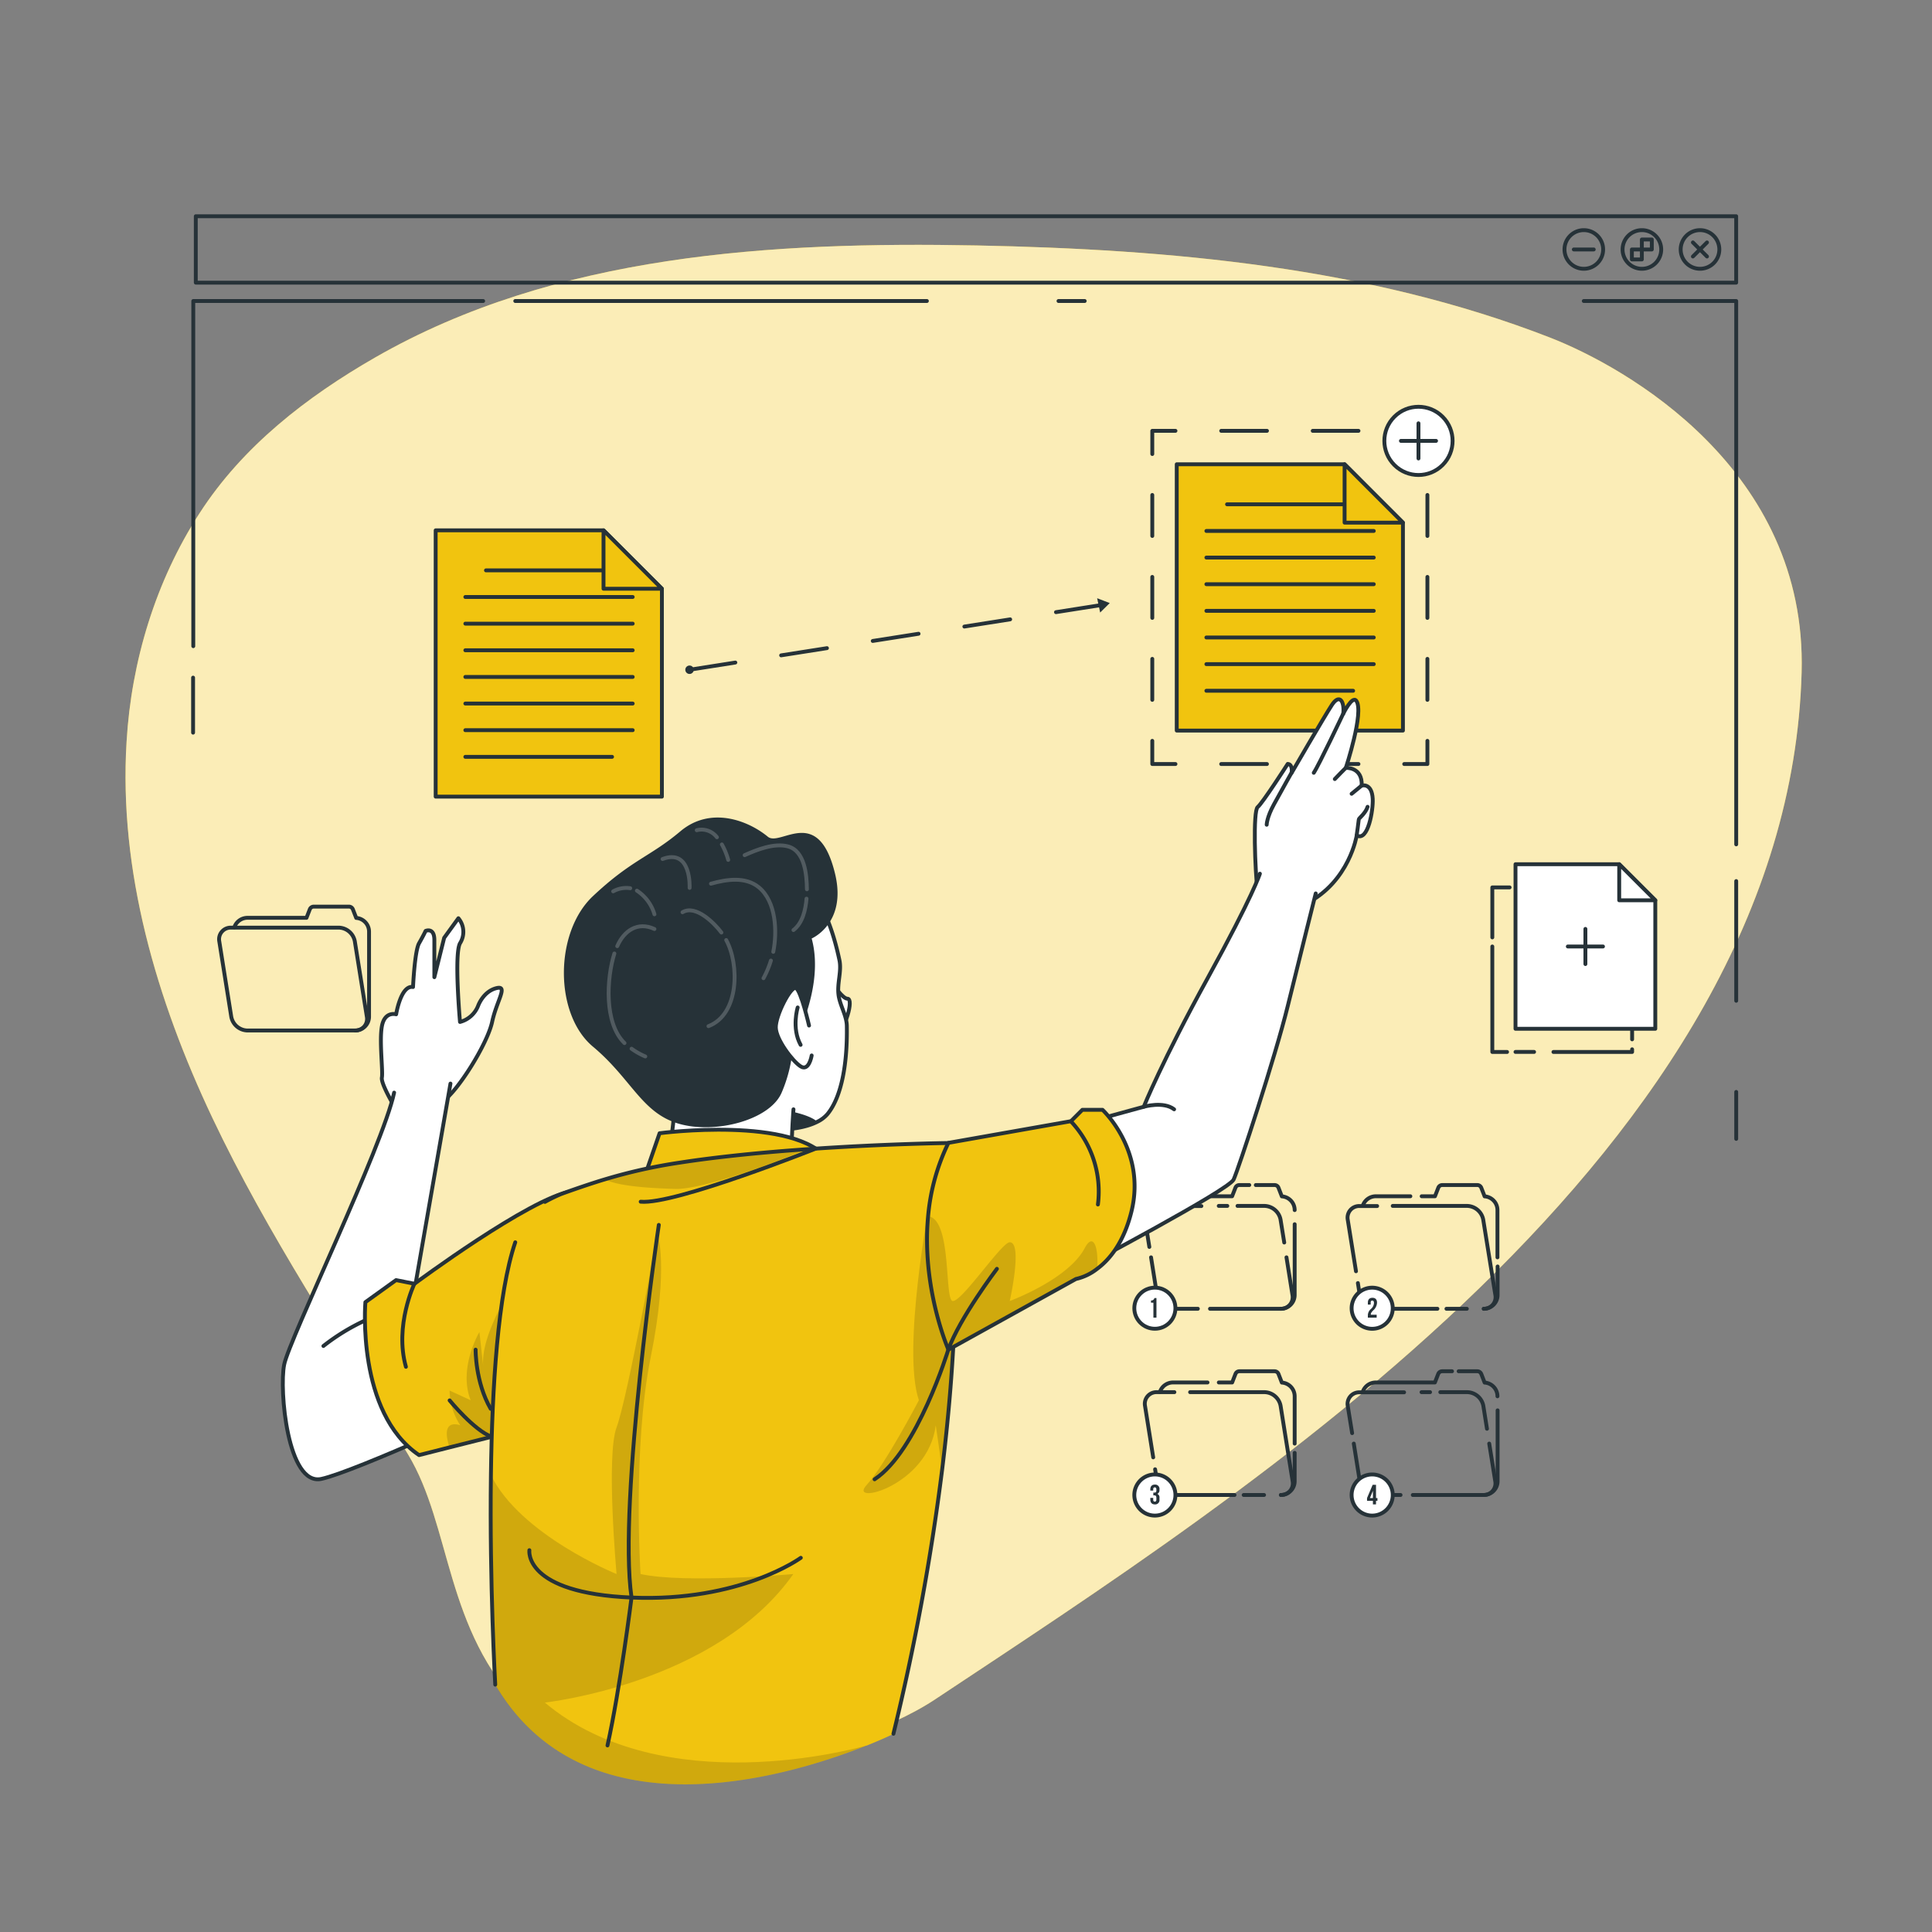 <svg xmlns="http://www.w3.org/2000/svg" xmlns:xlink="http://www.w3.org/1999/xlink" viewBox="0 0 500 500"><rect x="0" y="0" width="500" height="500" fill="#808080" stroke="none"/><defs><clipPath id="freepik--clip-path--inject-4"><path d="M147.81,308.33,146.51,349l-.58,18.15-29.59,7.43-7.89,2C92.16,365.58,94.56,337,94.56,337l7.94-5.71,4.76.95S137.2,310,147.81,308.33Z" style="fill:#F1C40F;stroke:#263238;stroke-linecap:round;stroke-linejoin:round"></path></clipPath><clipPath id="freepik--clip-path-2--inject-4"><path d="M292.81,313.58c-2,8.09-5.72,12.46-8.87,14.79a13.77,13.77,0,0,1-5.49,2.63l-33,18.29s-7-15.92-5.26-34.52a54.19,54.19,0,0,1,5.26-19l31.72-5.61,2.94-2.94h5.22S296.73,297.79,292.81,313.58Z" style="fill:#F1C40F;stroke:#263238;stroke-linecap:round;stroke-linejoin:round"></path></clipPath></defs><g id="freepik--background-simple--inject-4"><path d="M135.47,442.4c24.21,24.32,81.91,13.76,106.6-2.65C322.24,386.5,462.86,297.67,466.26,174c1.45-52.59-45.55-79-65.1-86.63-47-18.28-98.07-22.84-148.44-23.85-52.62-1-108.95,2.18-155.64,29-17.69,10.16-34.3,23-45.45,40.32C40.29,150.36,34,171.09,32.76,191.9c-2.07,33.56,7.78,66.92,22.16,97.31s33.26,58.4,50.67,87.17C116.94,395.16,115.07,421.91,135.47,442.4Z" style="fill:#F1C40F"></path><path d="M135.47,442.4c24.21,24.32,81.91,13.76,106.6-2.65C322.24,386.5,462.86,297.67,466.26,174c1.45-52.59-45.55-79-65.1-86.63-47-18.28-98.07-22.84-148.44-23.85-52.62-1-108.95,2.18-155.64,29-17.69,10.16-34.3,23-45.45,40.32C40.29,150.36,34,171.09,32.76,191.9c-2.07,33.56,7.78,66.92,22.16,97.31s33.26,58.4,50.67,87.17C116.94,395.16,115.07,421.91,135.47,442.4Z" style="fill:#fff;opacity:0.7"></path></g><g id="freepik--Window--inject-4"><rect x="50.67" y="55.96" width="398.65" height="17.19" style="fill:none;stroke:#263238;stroke-linecap:round;stroke-linejoin:round"></rect><path d="M443.49,68.1a5,5,0,1,1,0-7.08A5,5,0,0,1,443.49,68.1Z" style="fill:none;stroke:#263238;stroke-linecap:round;stroke-linejoin:round"></path><line x1="441.77" y1="62.74" x2="438.12" y2="66.38" style="fill:none;stroke:#263238;stroke-linecap:round;stroke-linejoin:round"></line><line x1="441.77" y1="66.38" x2="438.12" y2="62.74" style="fill:none;stroke:#263238;stroke-linecap:round;stroke-linejoin:round"></line><path d="M429.92,64.56a5,5,0,1,1-5-5A5,5,0,0,1,429.92,64.56Z" style="fill:none;stroke:#263238;stroke-linecap:round;stroke-linejoin:round"></path><polygon points="424.91 67.14 424.91 61.98 427.49 61.98 427.49 64.56 422.33 64.56 422.33 67.14 424.91 67.14" style="fill:none;stroke:#263238;stroke-linecap:round;stroke-linejoin:round"></polygon><path d="M414.89,64.56a5,5,0,1,1-5-5A5,5,0,0,1,414.89,64.56Z" style="fill:none;stroke:#263238;stroke-linecap:round;stroke-linejoin:round"></path><line x1="412.46" y1="64.56" x2="407.3" y2="64.56" style="fill:none;stroke:#263238;stroke-linecap:round;stroke-linejoin:round"></line><polyline points="50.02 167.23 50.02 77.9 125.04 77.9" style="fill:none;stroke:#263238;stroke-linecap:round;stroke-linejoin:round"></polyline><polyline points="449.33 218.52 449.33 77.9 409.88 77.9" style="fill:none;stroke:#263238;stroke-linecap:round;stroke-linejoin:round"></polyline><line x1="449.33" y1="228.02" x2="449.33" y2="259" style="fill:none;stroke:#263238;stroke-linecap:round;stroke-linejoin:round"></line><line x1="449.33" y1="282.59" x2="449.33" y2="294.74" style="fill:none;stroke:#263238;stroke-linecap:round;stroke-linejoin:round"></line><line x1="49.97" y1="175.37" x2="49.97" y2="189.61" style="fill:none;stroke:#263238;stroke-linecap:round;stroke-linejoin:round"></line><line x1="133.35" y1="77.9" x2="239.88" y2="77.9" style="fill:none;stroke:#263238;stroke-linecap:round;stroke-linejoin:round"></line><line x1="273.94" y1="77.9" x2="280.72" y2="77.9" style="fill:none;stroke:#263238;stroke-linecap:round;stroke-linejoin:round"></line></g><g id="freepik--Folders--inject-4"><path d="M362.46,386.9h-6.4a4.34,4.34,0,0,1-4.15-3.56l-1.55-9.74" style="fill:none;stroke:#263238;stroke-linecap:round;stroke-linejoin:round"></path><path d="M385.41,373.6l1.56,9.74a3,3,0,0,1-3,3.56H365.63" style="fill:none;stroke:#263238;stroke-linecap:round;stroke-linejoin:round"></path><path d="M372.75,360.29h7a4.34,4.34,0,0,1,4.14,3.56l.94,5.91" style="fill:none;stroke:#263238;stroke-linecap:round;stroke-linejoin:round"></path><line x1="367.89" y1="360.29" x2="370.1" y2="360.29" style="fill:none;stroke:#263238;stroke-linecap:round;stroke-linejoin:round"></line><path d="M349.93,370.89l-1.13-7a3,3,0,0,1,3-3.56h11.58" style="fill:none;stroke:#263238;stroke-linecap:round;stroke-linejoin:round"></path><path d="M375.78,354.88h-2.57a1.11,1.11,0,0,0-1,.69l-.86,2.21H356.06a3.58,3.58,0,0,0-3.39,2.43" style="fill:none;stroke:#263238;stroke-linecap:round;stroke-linejoin:round"></path><path d="M387.54,361.36a3.56,3.56,0,0,0-3.32-3.55l-.87-2.24a1.11,1.11,0,0,0-1-.69H377.5" style="fill:none;stroke:#263238;stroke-linecap:round;stroke-linejoin:round"></path><path d="M384,386.9a3.57,3.57,0,0,0,3.58-3.57V365" style="fill:none;stroke:#263238;stroke-linecap:round;stroke-linejoin:round"></path><path d="M298.45,377.16l-2.12-13.31a3,3,0,0,1,3-3.56h4.6" style="fill:none;stroke:#263238;stroke-linecap:round;stroke-linejoin:round"></path><path d="M319.49,386.9H303.58a4.35,4.35,0,0,1-4.15-3.56l-.49-3.09" style="fill:none;stroke:#263238;stroke-linecap:round;stroke-linejoin:round"></path><line x1="327.14" y1="386.9" x2="321.86" y2="386.9" style="fill:none;stroke:#263238;stroke-linecap:round;stroke-linejoin:round"></line><path d="M308,360.29h19.28a4.34,4.34,0,0,1,4.14,3.56l3.11,19.49a3,3,0,0,1-3,3.56" style="fill:none;stroke:#263238;stroke-linecap:round;stroke-linejoin:round"></path><path d="M312.5,357.78h-8.92a3.59,3.59,0,0,0-3.39,2.43" style="fill:none;stroke:#263238;stroke-linecap:round;stroke-linejoin:round"></path><path d="M335.06,373.6V361.36a3.56,3.56,0,0,0-3.32-3.55l-.87-2.24a1.09,1.09,0,0,0-1-.69h-9.13a1.09,1.09,0,0,0-1,.69l-.86,2.21h-3.45" style="fill:none;stroke:#263238;stroke-linecap:round;stroke-linejoin:round"></path><path d="M331.48,386.9a3.57,3.57,0,0,0,3.58-3.57V376" style="fill:none;stroke:#263238;stroke-linecap:round;stroke-linejoin:round"></path><path d="M310,338.71h-6.41a4.35,4.35,0,0,1-4.15-3.56l-1.55-9.75" style="fill:none;stroke:#263238;stroke-linecap:round;stroke-linejoin:round"></path><path d="M332.94,325.4l1.55,9.75a3,3,0,0,1-3,3.56H313.15" style="fill:none;stroke:#263238;stroke-linecap:round;stroke-linejoin:round"></path><path d="M320.27,312.09h7a4.35,4.35,0,0,1,4.14,3.57l.95,5.9" style="fill:none;stroke:#263238;stroke-linecap:round;stroke-linejoin:round"></path><line x1="315.41" y1="312.09" x2="317.63" y2="312.09" style="fill:none;stroke:#263238;stroke-linecap:round;stroke-linejoin:round"></line><path d="M297.45,322.7l-1.12-7a3,3,0,0,1,3-3.57h11.58" style="fill:none;stroke:#263238;stroke-linecap:round;stroke-linejoin:round"></path><path d="M323.31,306.69h-2.58a1.07,1.07,0,0,0-1,.69l-.86,2.21H303.58a3.59,3.59,0,0,0-3.39,2.43" style="fill:none;stroke:#263238;stroke-linecap:round;stroke-linejoin:round"></path><path d="M335.06,313.17a3.56,3.56,0,0,0-3.32-3.55l-.87-2.24a1.07,1.07,0,0,0-1-.69H325" style="fill:none;stroke:#263238;stroke-linecap:round;stroke-linejoin:round"></path><path d="M331.48,338.71a3.57,3.57,0,0,0,3.58-3.57V316.83" style="fill:none;stroke:#263238;stroke-linecap:round;stroke-linejoin:round"></path><path d="M350.93,329l-2.13-13.31a3,3,0,0,1,3-3.57h4.6" style="fill:none;stroke:#263238;stroke-linecap:round;stroke-linejoin:round"></path><path d="M372,338.71H356.06a4.34,4.34,0,0,1-4.15-3.56l-.49-3.09" style="fill:none;stroke:#263238;stroke-linecap:round;stroke-linejoin:round"></path><line x1="379.62" y1="338.71" x2="374.34" y2="338.71" style="fill:none;stroke:#263238;stroke-linecap:round;stroke-linejoin:round"></line><path d="M360.44,312.09h19.28a4.35,4.35,0,0,1,4.14,3.57L387,335.15a3,3,0,0,1-3,3.56" style="fill:none;stroke:#263238;stroke-linecap:round;stroke-linejoin:round"></path><path d="M365,309.59h-8.92a3.58,3.58,0,0,0-3.39,2.43" style="fill:none;stroke:#263238;stroke-linecap:round;stroke-linejoin:round"></path><path d="M387.54,325.4V313.17a3.56,3.56,0,0,0-3.32-3.55l-.87-2.24a1.1,1.1,0,0,0-1-.69h-9.12a1.1,1.1,0,0,0-1,.69l-.86,2.21h-3.44" style="fill:none;stroke:#263238;stroke-linecap:round;stroke-linejoin:round"></path><path d="M384,338.71a3.57,3.57,0,0,0,3.58-3.57v-7.37" style="fill:none;stroke:#263238;stroke-linecap:round;stroke-linejoin:round"></path><path d="M91.93,266.69H64a4.36,4.36,0,0,1-4.15-3.57l-3.1-19.49a3,3,0,0,1,3-3.56H87.69a4.34,4.34,0,0,1,4.14,3.56l3.11,19.49A3,3,0,0,1,91.93,266.69Z" style="fill:none;stroke:#263238;stroke-linecap:round;stroke-linejoin:round"></path><path d="M91.93,266.69a3.58,3.58,0,0,0,3.58-3.58v-22a3.56,3.56,0,0,0-3.32-3.55l-.87-2.24a1.09,1.09,0,0,0-1-.69H81.18a1.09,1.09,0,0,0-1,.69l-.86,2.21H64A3.59,3.59,0,0,0,60.64,240" style="fill:none;stroke:#263238;stroke-linecap:round;stroke-linejoin:round"></path><circle cx="298.88" cy="338.56" r="5.32" style="fill:#fff;stroke:#263238;stroke-linecap:round;stroke-linejoin:round"></circle><path d="M297.88,336.56a.79.79,0,0,0,.88-.63h.53V341h-.79v-3.86h-.62Z" style="fill:#263238"></path><path d="M360.44,338.56a5.32,5.32,0,1,1-5.32-5.31A5.32,5.32,0,0,1,360.44,338.56Z" style="fill:#fff;stroke:#263238;stroke-linecap:round;stroke-linejoin:round"></path><path d="M355.14,336.59c-.25,0-.41.14-.41.5v.54H354v-.49c0-.81.4-1.27,1.19-1.27s1.18.46,1.18,1.27a2.77,2.77,0,0,1-1,2c-.47.5-.6.74-.6,1v.11h1.51V341H354v-.62a2.21,2.21,0,0,1,.79-1.62,2.13,2.13,0,0,0,.79-1.58C355.56,336.72,355.4,336.59,355.14,336.59Z" style="fill:#263238"></path><path d="M304.2,386.9a5.32,5.32,0,1,1-5.32-5.31A5.32,5.32,0,0,1,304.2,386.9Z" style="fill:#fff;stroke:#263238;stroke-linecap:round;stroke-linejoin:round"></path><path d="M299.27,385.51c0-.45-.16-.58-.41-.58s-.41.14-.41.5v.33h-.75v-.28c0-.81.4-1.27,1.18-1.27a1.11,1.11,0,0,1,1.19,1.27v.13a1,1,0,0,1-.56,1h0a1,1,0,0,1,.56,1.06v.4a1.11,1.11,0,0,1-1.19,1.27c-.78,0-1.18-.47-1.18-1.27v-.42h.75v.47c0,.36.16.5.41.5s.41-.13.41-.58v-.39c0-.47-.16-.65-.52-.65h-.27v-.72h.31c.3,0,.48-.13.48-.54Z" style="fill:#263238"></path><path d="M360.44,386.9a5.32,5.32,0,1,1-5.32-5.31A5.32,5.32,0,0,1,360.44,386.9Z" style="fill:#fff;stroke:#263238;stroke-linecap:round;stroke-linejoin:round"></path><path d="M353.79,387.69l1.45-3.42h.87v3.42h.37v.72h-.37v.92h-.8v-.92h-1.52Zm1.52,0v-1.87h0l-.77,1.87Z" style="fill:#263238"></path></g><g id="freepik--Icon--inject-4"><line x1="393.86" y1="229.66" x2="413.05" y2="229.66" style="fill:none;stroke:#263238;stroke-linecap:round;stroke-linejoin:round"></line><polyline points="386.21 242.6 386.21 229.66 390.69 229.66" style="fill:none;stroke:#263238;stroke-linecap:round;stroke-linejoin:round"></polyline><polyline points="390.03 272.25 386.21 272.25 386.21 244.95" style="fill:none;stroke:#263238;stroke-linecap:round;stroke-linejoin:round"></polyline><line x1="397.02" y1="272.24" x2="392.21" y2="272.24" style="fill:none;stroke:#263238;stroke-linecap:round;stroke-linejoin:round"></line><polyline points="422.39 271.56 422.39 272.25 402.03 272.25" style="fill:none;stroke:#263238;stroke-linecap:round;stroke-linejoin:round"></polyline><line x1="422.39" y1="238.99" x2="422.39" y2="268.98" style="fill:none;stroke:#263238;stroke-linecap:round;stroke-linejoin:round"></line><polygon points="428.39 232.99 428.39 266.25 392.21 266.25 392.21 223.66 419.05 223.66 425.33 229.94 428.39 232.99" style="fill:#fff;stroke:#263238;stroke-linecap:round;stroke-linejoin:round"></polygon><polygon points="428.39 232.99 419.05 232.99 419.05 223.66 425.33 229.94 428.39 232.99" style="fill:#fff;stroke:#263238;stroke-linecap:round;stroke-linejoin:round"></polygon><line x1="410.3" y1="240.4" x2="410.3" y2="249.5" style="fill:none;stroke:#263238;stroke-linecap:round;stroke-linejoin:round"></line><line x1="414.85" y1="244.95" x2="405.75" y2="244.95" style="fill:none;stroke:#263238;stroke-linecap:round;stroke-linejoin:round"></line></g><g id="freepik--Duplicate--inject-4"><polygon points="171.3 152.36 171.3 206.17 112.75 206.17 112.75 137.25 156.19 137.25 166.35 147.41 171.3 152.36" style="fill:#F1C40F;stroke:#263238;stroke-linecap:round;stroke-linejoin:round"></polygon><line x1="125.77" y1="147.61" x2="163.74" y2="147.61" style="fill:none;stroke:#263238;stroke-linecap:round;stroke-linejoin:round"></line><line x1="120.43" y1="154.5" x2="163.74" y2="154.5" style="fill:none;stroke:#263238;stroke-linecap:round;stroke-linejoin:round"></line><line x1="120.43" y1="161.4" x2="163.74" y2="161.4" style="fill:none;stroke:#263238;stroke-linecap:round;stroke-linejoin:round"></line><line x1="120.43" y1="168.29" x2="163.74" y2="168.29" style="fill:none;stroke:#263238;stroke-linecap:round;stroke-linejoin:round"></line><line x1="120.43" y1="175.19" x2="163.74" y2="175.19" style="fill:none;stroke:#263238;stroke-linecap:round;stroke-linejoin:round"></line><line x1="120.43" y1="182.08" x2="163.74" y2="182.08" style="fill:none;stroke:#263238;stroke-linecap:round;stroke-linejoin:round"></line><line x1="120.43" y1="188.97" x2="163.74" y2="188.97" style="fill:none;stroke:#263238;stroke-linecap:round;stroke-linejoin:round"></line><line x1="120.43" y1="195.87" x2="158.4" y2="195.87" style="fill:none;stroke:#263238;stroke-linecap:round;stroke-linejoin:round"></line><polygon points="171.3 152.36 156.19 152.36 156.19 137.25 166.35 147.41 171.3 152.36" style="fill:#F1C40F;stroke:#263238;stroke-linecap:round;stroke-linejoin:round"></polygon><polygon points="363.08 135.26 363.08 189.07 304.54 189.07 304.54 120.15 347.98 120.15 358.13 130.31 363.08 135.26" style="fill:#F1C40F;stroke:#263238;stroke-linecap:round;stroke-linejoin:round"></polygon><line x1="317.56" y1="130.51" x2="355.53" y2="130.51" style="fill:none;stroke:#263238;stroke-linecap:round;stroke-linejoin:round"></line><line x1="312.21" y1="137.41" x2="355.53" y2="137.41" style="fill:none;stroke:#263238;stroke-linecap:round;stroke-linejoin:round"></line><line x1="312.21" y1="144.3" x2="355.53" y2="144.3" style="fill:none;stroke:#263238;stroke-linecap:round;stroke-linejoin:round"></line><line x1="312.21" y1="151.19" x2="355.53" y2="151.19" style="fill:none;stroke:#263238;stroke-linecap:round;stroke-linejoin:round"></line><line x1="312.21" y1="158.09" x2="355.53" y2="158.09" style="fill:none;stroke:#263238;stroke-linecap:round;stroke-linejoin:round"></line><line x1="312.21" y1="164.98" x2="355.53" y2="164.98" style="fill:none;stroke:#263238;stroke-linecap:round;stroke-linejoin:round"></line><line x1="312.21" y1="171.88" x2="355.53" y2="171.88" style="fill:none;stroke:#263238;stroke-linecap:round;stroke-linejoin:round"></line><line x1="312.21" y1="178.77" x2="350.19" y2="178.77" style="fill:none;stroke:#263238;stroke-linecap:round;stroke-linejoin:round"></line><polygon points="363.08 135.26 347.98 135.26 347.98 120.15 358.13 130.31 363.08 135.26" style="fill:#F1C40F;stroke:#263238;stroke-linecap:round;stroke-linejoin:round"></polygon><polyline points="369.41 191.73 369.41 197.73 363.41 197.73" style="fill:none;stroke:#263238;stroke-linecap:round;stroke-linejoin:round"></polyline><line x1="351.57" y1="197.73" x2="310.13" y2="197.73" style="fill:none;stroke:#263238;stroke-linecap:round;stroke-linejoin:round;stroke-dasharray:11.842,11.842"></line><polyline points="304.21 197.73 298.21 197.73 298.21 191.73" style="fill:none;stroke:#263238;stroke-linecap:round;stroke-linejoin:round"></polyline><line x1="298.21" y1="181.12" x2="298.21" y2="122.8" style="fill:none;stroke:#263238;stroke-linecap:round;stroke-linejoin:round;stroke-dasharray:10.604,10.604"></line><polyline points="298.21 117.5 298.21 111.5 304.21 111.5" style="fill:none;stroke:#263238;stroke-linecap:round;stroke-linejoin:round"></polyline><line x1="316.05" y1="111.5" x2="357.49" y2="111.5" style="fill:none;stroke:#263238;stroke-linecap:round;stroke-linejoin:round;stroke-dasharray:11.842,11.842"></line><polyline points="363.41 111.5 369.41 111.5 369.41 117.5" style="fill:none;stroke:#263238;stroke-linecap:round;stroke-linejoin:round"></polyline><line x1="369.41" y1="128.1" x2="369.41" y2="186.42" style="fill:none;stroke:#263238;stroke-linecap:round;stroke-linejoin:round;stroke-dasharray:10.604,10.604"></line><line x1="178.45" y1="173.33" x2="285.09" y2="156.57" style="fill:none;stroke:#263238;stroke-linecap:round;stroke-linejoin:round;stroke-dasharray:12"></line><polygon points="287.2 156.07 283.94 154.82 284.72 158.52 287.2 156.07" style="fill:#263238"></polygon><path d="M179.54,173.33a1.09,1.09,0,1,1-1.09-1.09A1.08,1.08,0,0,1,179.54,173.33Z" style="fill:#263238"></path><circle cx="367.1" cy="114.1" r="8.83" transform="translate(26.84 293) rotate(-45)" style="fill:#fff;stroke:#263238;stroke-linecap:round;stroke-linejoin:round"></circle><line x1="367.1" y1="109.55" x2="367.1" y2="118.65" style="fill:none;stroke:#263238;stroke-linecap:round;stroke-linejoin:round"></line><line x1="371.65" y1="114.1" x2="362.56" y2="114.1" style="fill:none;stroke:#263238;stroke-linecap:round;stroke-linejoin:round"></line></g><g id="freepik--Character--inject-4"><path d="M219.32,258.46c-1.18,0-3.48-3.24-4.82-5.3,0,4.26,0,15.14,1.89,14.44C218.67,266.73,221.07,258.46,219.32,258.46Z" style="fill:#fff;stroke:#263238;stroke-linecap:round;stroke-linejoin:round"></path><path d="M214.16,288.31a8.11,8.11,0,0,1-2.63,2c-2.92,1.5-7.32,2.21-12.37,2-20.36-.78-51.36-16.26-39.19-54.51,7.46-23.48,41.42-15.66,50.09-6.72,3,3.13,5.57,9.71,7.19,17.43.59,2.82-.59,5.79-.26,8.8.29,2.72,2.12,5.47,2.17,8.18C219.33,275,217.87,283.78,214.16,288.31Z" style="fill:#fff;stroke:#263238;stroke-linecap:round;stroke-linejoin:round"></path><path d="M211.53,290.32c-2.92,1.5-7.32,2.21-12.37,2a59.81,59.81,0,0,1,3.44-5.09S209.32,288.24,211.53,290.32Z" style="fill:#263238"></path><path d="M205.35,287.09s-1.85,23.16,1.2,28.38-26.34,10.45-38.1,0c0,0,6.72-17.24,6.07-33.89" style="fill:#fff;stroke:#263238;stroke-linecap:round;stroke-linejoin:round"></path><path d="M210.06,242.88s9.15-3.88,6.06-16.72c-4.35-18.11-14.15-6.92-17.41-9.62-5.07-4.18-14.8-8-22.64-1.39s-12.62,7.35-22.63,16.78-10,30.57,0,38.93,12.62,17.16,22.2,19.95,23.86-1,26.73-8.23a37,37,0,0,0,2.87-12.28S213.55,255.62,210.06,242.88Z" style="fill:#263238"></path><path d="M209.38,265.41s-2.07-9-3.38-9.69-5.33,7.14-5.22,10.26,4.35,8.68,6.42,10,2.79-2.39,2.86-2.83" style="fill:#fff;stroke:#263238;stroke-linecap:round;stroke-linejoin:round"></path><path d="M206.44,260.73s-1.64,5.34.76,9.68" style="fill:none;stroke:#263238;stroke-linecap:round;stroke-linejoin:round"></path><path d="M208.73,232.57c-.24,2.86-1,6.29-3.38,8.13" style="fill:none;stroke:#fff;stroke-linecap:round;stroke-linejoin:round;opacity:0.2"></path><path d="M192.71,221.32c3.21-1.45,7.65-3.2,11.19-2.28,4.38,1.15,4.89,7.38,4.93,11.11" style="fill:none;stroke:#fff;stroke-linecap:round;stroke-linejoin:round;opacity:0.2"></path><path d="M199.51,248.59a24.82,24.82,0,0,1-1.92,4.57" style="fill:none;stroke:#fff;stroke-linecap:round;stroke-linejoin:round;opacity:0.2"></path><path d="M184,228.7c4-1.13,8.93-1.9,12.38.93,4.49,3.69,4.8,11.5,3.74,16.71" style="fill:none;stroke:#fff;stroke-linecap:round;stroke-linejoin:round;opacity:0.2"></path><path d="M187.94,243.28c3.45,6.32,3.39,19.23-4.59,22.29" style="fill:none;stroke:#fff;stroke-linecap:round;stroke-linejoin:round;opacity:0.2"></path><path d="M176.63,236.09c3.4-2.07,8.3,2.87,10.07,5.25" style="fill:none;stroke:#fff;stroke-linecap:round;stroke-linejoin:round;opacity:0.2"></path><path d="M185.54,216.68a5,5,0,0,0-5.22-1.82" style="fill:none;stroke:#fff;stroke-linecap:round;stroke-linejoin:round;opacity:0.2"></path><path d="M188.46,222.54a17.86,17.86,0,0,0-1.64-4" style="fill:none;stroke:#fff;stroke-linecap:round;stroke-linejoin:round;opacity:0.2"></path><path d="M178.47,229.79s.53-10.31-7-7.48" style="fill:none;stroke:#fff;stroke-linecap:round;stroke-linejoin:round;opacity:0.2"></path><path d="M163.1,229.87a7,7,0,0,0-4.41.81" style="fill:none;stroke:#fff;stroke-linecap:round;stroke-linejoin:round;opacity:0.2"></path><path d="M169.37,236.62a11,11,0,0,0-4.54-6.12" style="fill:none;stroke:#fff;stroke-linecap:round;stroke-linejoin:round;opacity:0.2"></path><path d="M163.45,271.41a18.2,18.2,0,0,0,3.55,2" style="fill:none;stroke:#fff;stroke-linecap:round;stroke-linejoin:round;opacity:0.2"></path><path d="M159,246.76c-2,6.4-2.71,18,2.62,23.19" style="fill:none;stroke:#fff;stroke-linecap:round;stroke-linejoin:round;opacity:0.2"></path><path d="M169.37,240.43c-4.31-2-7.87.4-9.63,4.44" style="fill:none;stroke:#fff;stroke-linecap:round;stroke-linejoin:round;opacity:0.2"></path><path d="M165.81,307.42l4.89-14.14s35.34-4.65,43.79,7.07S165.81,307.42,165.81,307.42Z" style="fill:#F1C40F;stroke:#263238;stroke-linecap:round;stroke-linejoin:round"></path><path d="M102.51,287.09s-4-6.55-3.68-8.22-.7-9.48,0-13.26c.72-4,3.69-3.11,3.69-3.11s1.21-7.62,4.37-7.06c0,0,.43-9.34,1.56-11.32s1.7-3.2,1.7-3.2,2.26-1,2.26,2.36v9.61l2.54-10.18,3.68-5.07a5.5,5.5,0,0,1,.42,6.48c-1.56,2.82,0,20.36,0,20.36a6.92,6.92,0,0,0,4.71-4.24s1.29-3.59,4.6-4.48.22,3.06-1,8.72-8.94,18.09-12.92,20.64" style="fill:#fff;stroke:#263238;stroke-linecap:round;stroke-linejoin:round"></path><path d="M116.58,280.43l-9.84,56.46L137,319.23l-6.14,43.62s-38.94,18-47.69,19.89-10.94-23-9.63-29.58S99,296.82,102,282.77" style="fill:#fff;stroke:#263238;stroke-linecap:round;stroke-linejoin:round"></path><path d="M83.7,348.34a54.43,54.43,0,0,1,16.92-9" style="fill:none;stroke:#263238;stroke-linecap:round;stroke-linejoin:round"></path><path d="M147.81,308.33,146.51,349l-.58,18.15-29.59,7.43-7.89,2C92.16,365.58,94.56,337,94.56,337l7.94-5.71,4.76.95S137.2,310,147.81,308.33Z" style="fill:#F1C40F"></path><g style="clip-path:url(#freepik--clip-path--inject-4)"><path d="M146.51,349l-.58,18.15-29.59,7.43c-2.61-7.87,2.79-5.71,2.79-5.71a16.72,16.72,0,0,1-2.77-9l5.45,2.51c-3.29-8.31,2.26-17.65,2.26-17.65l1,9c-1-9,9.65-24.15,9.65-24.15S142.52,335.74,146.51,349Z" style="fill-opacity:0.7;opacity:0.2"></path></g><path d="M147.81,308.33,146.51,349l-.58,18.15-29.59,7.43-7.89,2C92.16,365.58,94.56,337,94.56,337l7.94-5.71,4.76.95S137.2,310,147.81,308.33Z" style="fill:none;stroke:#263238;stroke-linecap:round;stroke-linejoin:round"></path><path d="M123.09,349.29s-.11,8.39,3.9,15.31" style="fill:none;stroke:#263238;stroke-linecap:round;stroke-linejoin:round"></path><path d="M116.36,362.42s6.36,7.78,10.9,9.43" style="fill:none;stroke:#263238;stroke-linecap:round;stroke-linejoin:round"></path><path d="M107.26,332.2s-5.22,10.86-2.21,21.53" style="fill:none;stroke:#263238;stroke-linecap:round;stroke-linejoin:round"></path><path d="M133.35,321.5c-4.49,13.22-6,37.41-6.3,60.16-.38,28.27,1.12,54.32,1.12,54.32,23.58,40.07,76.76,23.47,96,15.79l.1,0c4.4-1.77,7-3.05,7-3.05a606.08,606.08,0,0,0,12.58-68.15h0c3.77-30.39,3.86-53.07,3.19-67.28a154.38,154.38,0,0,0-1.57-17.45s-16.85.21-36.76,1.62h0c-10.78.76-22.45,1.86-32.83,3.47a137.39,137.39,0,0,0-19.31,4.32c-3.38,1-8.92,2.91-11.39,3.83a43,43,0,0,0-4.1,2" style="fill:#F1C40F"></path><path d="M208.65,297.42c-10.9,4.68-27.72,10.46-33.87,10.27-6.72-.2-14.77-.69-18.27-2.48a137.39,137.39,0,0,1,19.31-4.32C186.2,299.28,197.87,298.18,208.65,297.42Z" style="fill-opacity:0.7;opacity:0.2"></path><path d="M224.13,451.77c-19.2,7.68-72.38,24.28-96-15.79,0,0-1.5-26.05-1.12-54.32,7.58,15.6,32.56,25.7,32.56,25.7s-2.76-30.57,0-37.95,10.59-50.28,10.59-50.28,3,8.61-1.75,32.08-2.64,56.15-2.64,56.15c11.64,2.53,39.54,0,39.54,0C185.27,435.82,141,440.62,141,440.62,171.62,466.33,221.64,452.48,224.13,451.77Z" style="fill-opacity:0.7;opacity:0.2"></path><path d="M243.8,380.53c-.84-6.64-1.63-11.65-1.63-11.65-2,15.77-22.82,20.83-17.94,15.5s13.58-22,13.58-22c-4.48-13.06,2.83-51.36,2.83-51.36s2.54.69,6.35,2.19C247.66,327.46,247.57,350.14,243.8,380.53Z" style="fill-opacity:0.7;opacity:0.2"></path><path d="M231.22,448.69a606.08,606.08,0,0,0,12.58-68.15h0c3.77-30.39,3.86-53.07,3.19-67.28a154.38,154.38,0,0,0-1.57-17.45s-16.85.21-36.76,1.62h0c-10.78.76-22.45,1.86-32.83,3.47a137.39,137.39,0,0,0-19.31,4.32c-3.38,1-8.92,2.91-11.39,3.83a43,43,0,0,0-4.1,2" style="fill:none;stroke:#263238;stroke-linecap:round;stroke-linejoin:round"></path><path d="M133.35,321.5c-4.49,13.22-6,37.41-6.3,60.16-.38,28.27,1.12,54.32,1.12,54.32" style="fill:none;stroke:#263238;stroke-linecap:round;stroke-linejoin:round"></path><path d="M211.12,297.25S174.5,311.85,165.81,311" style="fill:none;stroke:#263238;stroke-linecap:round;stroke-linejoin:round"></path><path d="M170.5,317s-10.62,71.9-7.06,96.43c0,0-2.95,23.56-6.22,38.29" style="fill:none;stroke:#263238;stroke-linecap:round;stroke-linejoin:round"></path><path d="M137,401.19s-1.6,11.07,26.49,12.26,43.76-10.29,43.76-10.29" style="fill:none;stroke:#263238;stroke-linecap:round;stroke-linejoin:round"></path><path d="M325.49,231.08c-.72-5.9-1.24-21.24,0-22.22s7.77-11.16,7.77-11.16c1.41.11,1,2.34,1,2.34s8.49-14.65,10.44-17.61,3.27-1,2.94,2.27c0,0,2.33-4.79,3.38-3.32,2.06,2.9-2.72,17.35-2.72,17.35s4.32-.32,4.11,4.58c0,0,2.63-.82,2.85,3.45.15,2.84-1.22,11.18-4.14,9.44,0,0-1.85,11.89-13,17.62" style="fill:#fff;stroke:#263238;stroke-linecap:round;stroke-linejoin:round"></path><path d="M334.24,200s-2.72,4.84-4.57,8.22-1.85,5.22-1.85,5.22" style="fill:none;stroke:#263238;stroke-linecap:round;stroke-linejoin:round"></path><path d="M347.62,184.7S341.3,198.08,340,200" style="fill:none;stroke:#263238;stroke-linecap:round;stroke-linejoin:round"></path><path d="M348.28,198.73s-2.51,2.51-2.83,2.89" style="fill:none;stroke:#263238;stroke-linecap:round;stroke-linejoin:round"></path><path d="M352.39,203.31s-1,.81-2.59,2.12" style="fill:none;stroke:#263238;stroke-linecap:round;stroke-linejoin:round"></path><path d="M351.1,216.2s.55-3.81.55-4.13,1.74-1.53,2.28-3.27" style="fill:none;stroke:#263238;stroke-linecap:round;stroke-linejoin:round"></path><path d="M326.06,226.11s-1.75,5.64-13.5,27S296,286.43,296,286.43l-22.37,6.13,5.78,35.81S318,308,319.26,305.27s10.77-31.73,14-44.87,7.25-29.18,7.25-29.18" style="fill:#fff;stroke:#263238;stroke-linecap:round;stroke-linejoin:round"></path><path d="M292.81,313.58c-2,8.09-5.72,12.46-8.87,14.79a13.77,13.77,0,0,1-5.49,2.63l-33,18.29s-7-15.92-5.26-34.52a54.19,54.19,0,0,1,5.26-19l31.72-5.61,2.94-2.94h5.22S296.73,297.79,292.81,313.58Z" style="fill:#F1C40F"></path><g style="clip-path:url(#freepik--clip-path-2--inject-4)"><path d="M283.94,328.37a13.77,13.77,0,0,1-5.49,2.63l-33,18.29s-7-15.92-5.26-34.52c6.23.7,4.17,21.69,6.36,21.93,2.37.27,12.66-15.2,14.77-15.2,3.37,0,.11,14.73,0,15.2.46-.16,15.18-5.67,19.42-13.71C282.84,319,284.37,322.4,283.94,328.37Z" style="fill-opacity:0.7;opacity:0.2"></path></g><path d="M292.81,313.58c-2,8.09-5.72,12.46-8.87,14.79a13.77,13.77,0,0,1-5.49,2.63l-33,18.29s-7-15.92-5.26-34.52a54.19,54.19,0,0,1,5.26-19l31.72-5.61,2.94-2.94h5.22S296.73,297.79,292.81,313.58Z" style="fill:none;stroke:#263238;stroke-linecap:round;stroke-linejoin:round"></path><path d="M277.14,290.19a26.54,26.54,0,0,1,7,21.53" style="fill:none;stroke:#263238;stroke-linecap:round;stroke-linejoin:round"></path><path d="M258,328.37s-9.66,12.73-12.58,20.92c0,0-8,26.29-19.08,33.55" style="fill:none;stroke:#263238;stroke-linecap:round;stroke-linejoin:round"></path><path d="M296,286.43s5.09-1.49,7.86.66" style="fill:none;stroke:#263238;stroke-linecap:round;stroke-linejoin:round"></path></g></svg>